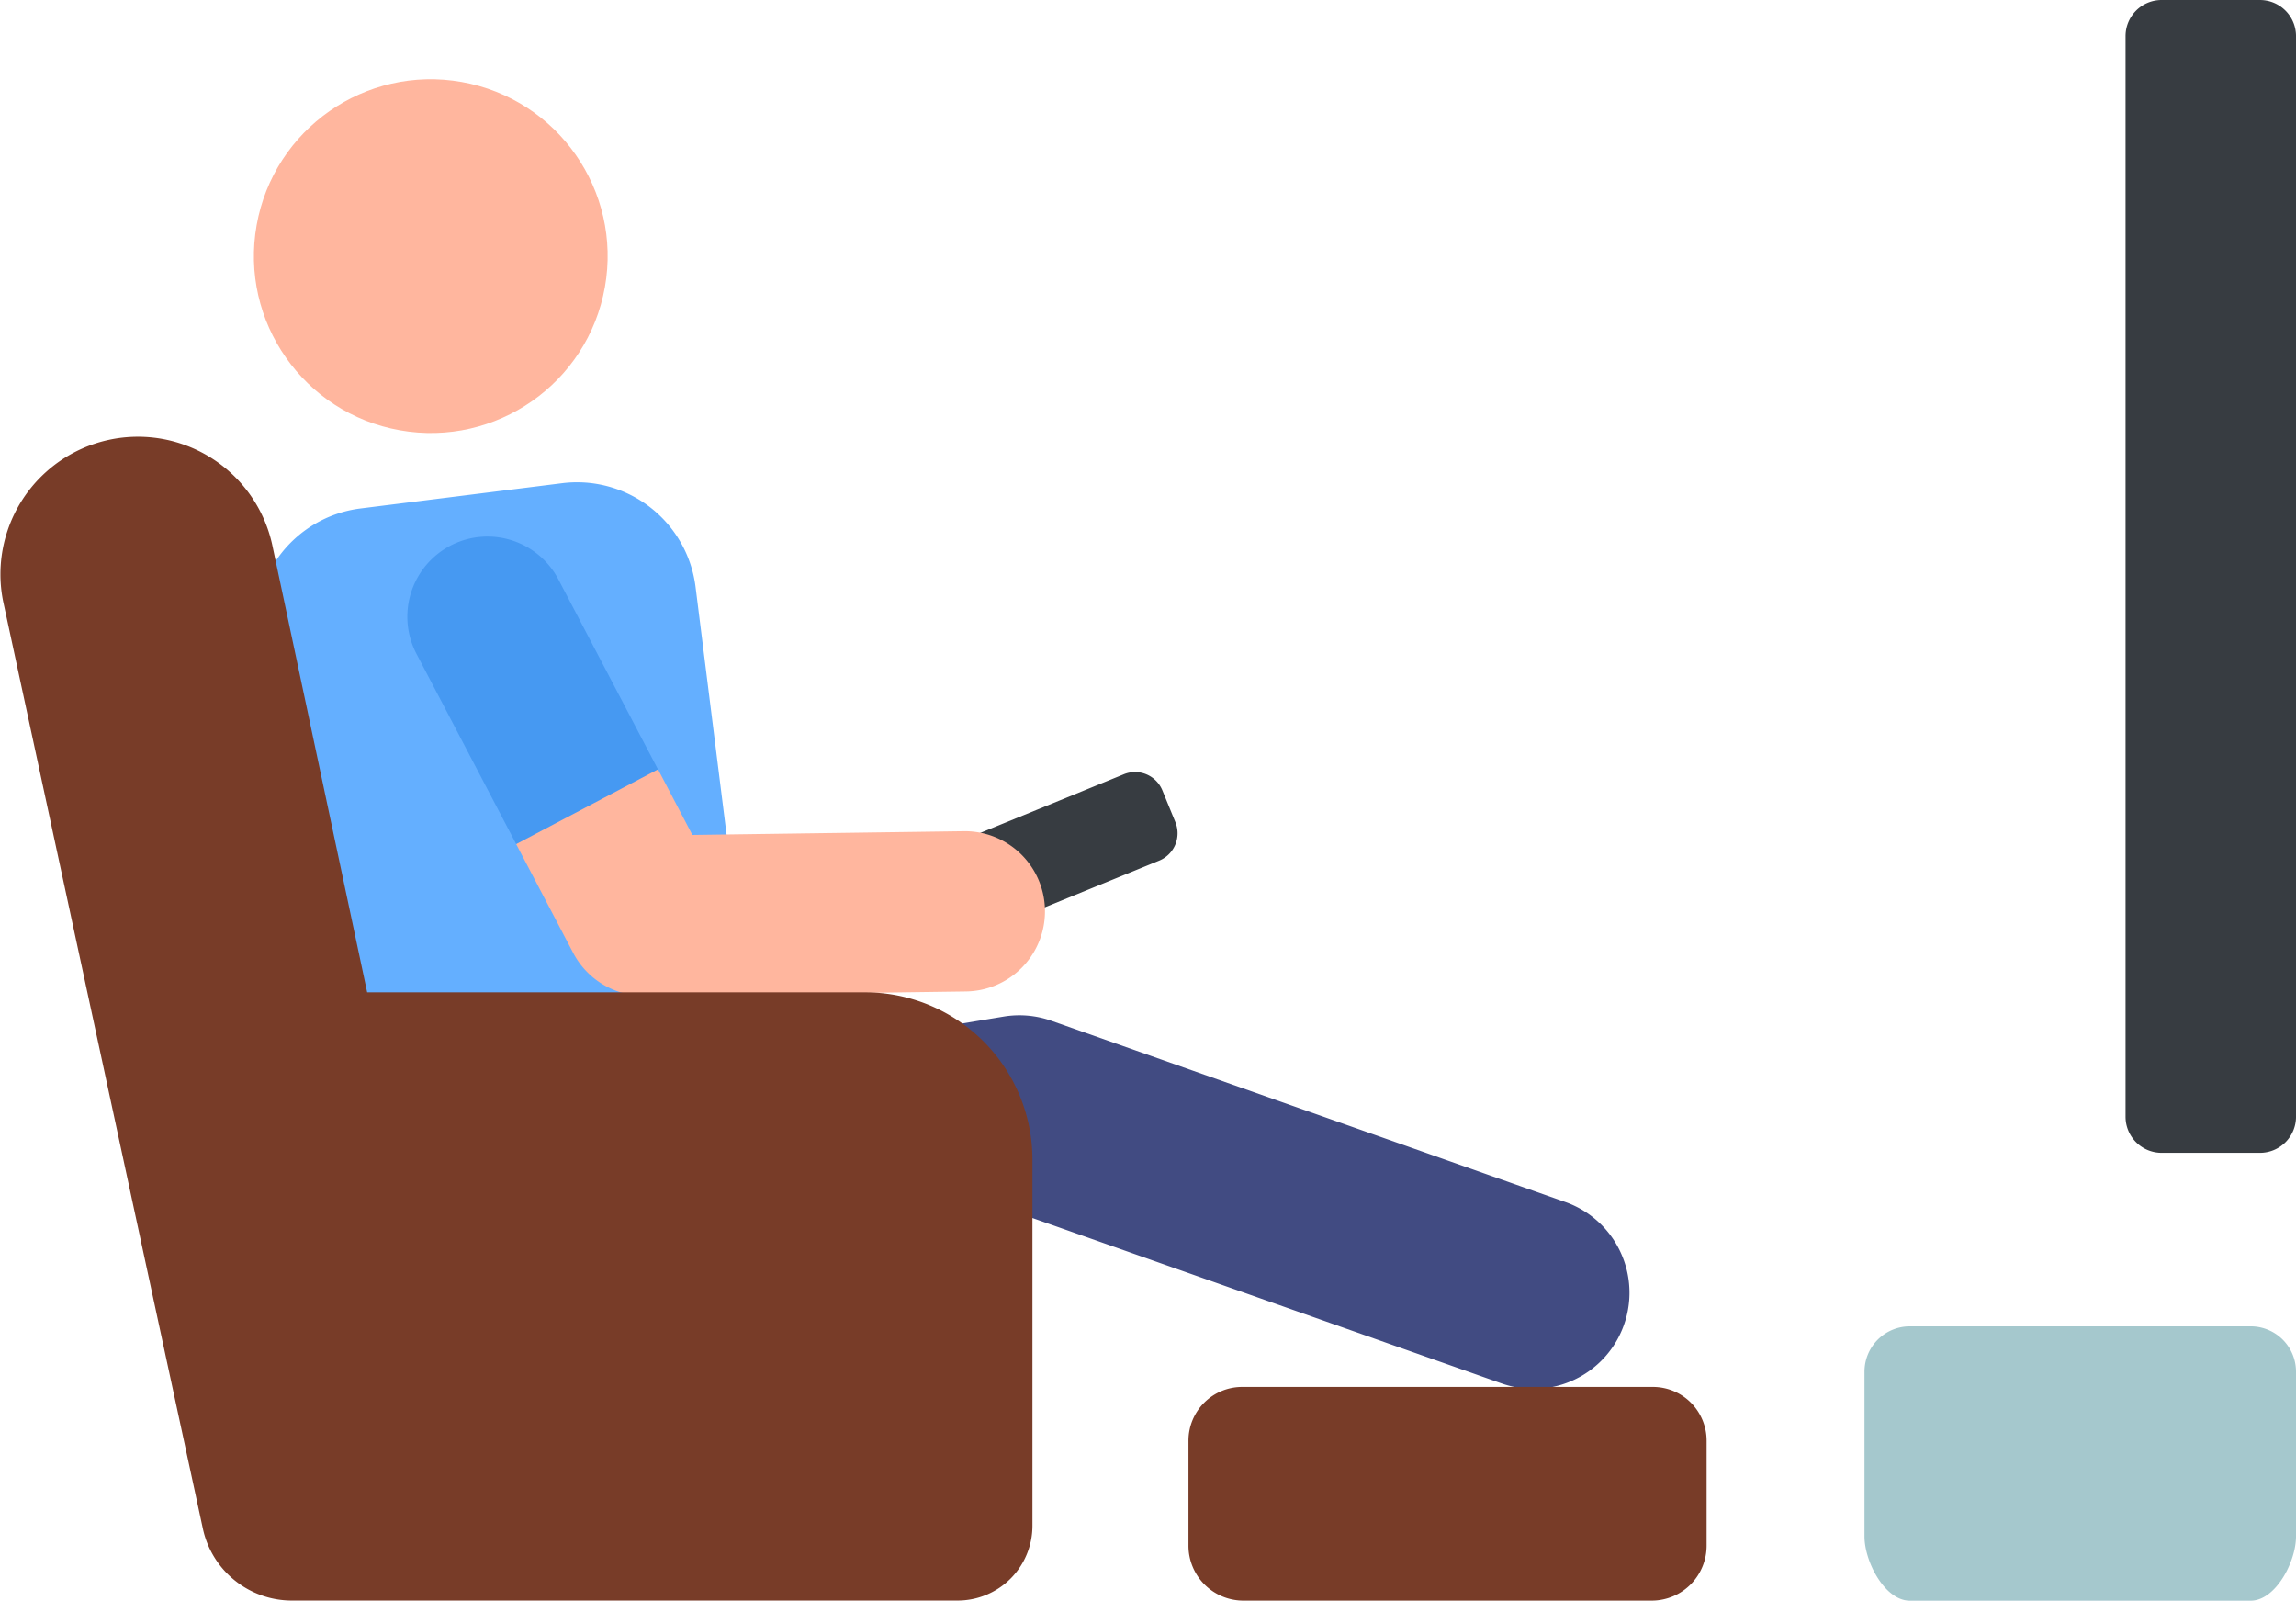 <svg xmlns="http://www.w3.org/2000/svg" width="144.847" height="100.963" viewBox="0 0 144.847 100.963">
  <g id="man" transform="translate(0.001 -76.989)">
    <g id="Group_42" data-name="Group 42" transform="translate(57.688 125.682)">
      <path id="Path_158" data-name="Path 158" d="M203.373,257.338l-.819-2a1.863,1.863,0,0,1,1.02-2.429l12.054-4.923a1.863,1.863,0,0,1,2.429,1.02l.819,2a1.863,1.863,0,0,1-1.02,2.429L205.8,258.358A1.863,1.863,0,0,1,203.373,257.338Z" transform="translate(-202.415 -247.842)" fill="#373c41"/>
    </g>
    <g id="XMLID_291_" transform="translate(26.351 141.029)">
      <path id="Path_159" data-name="Path 159" d="M163.98,325.15a6.035,6.035,0,0,1-3.153-.239L129.872,314l-30.355,5.019a6.066,6.066,0,1,1-1.979-11.969l31.892-5.274a6.065,6.065,0,0,1,3.007.264l32.424,11.433a6.067,6.067,0,0,1-.881,11.68Z" transform="translate(-92.461 -301.692)" fill="#414b82"/>
    </g>
    <path id="Path_160" data-name="Path 160" d="M84.368,190.323a7.537,7.537,0,0,0-8.415-6.541l-12.725,1.594a7.537,7.537,0,0,0-6.445,9l7.527,36.545a6.437,6.437,0,0,0,8.833,4.621l14.577-18.472Z" transform="translate(-40.489 -76.314)" fill="#64afff"/>
    <ellipse id="Ellipse_12" data-name="Ellipse 12" cx="11.157" cy="11.157" rx="11.157" ry="11.157" transform="translate(14.238 102.178) rotate(-79.926)" fill="#ffb69e"/>
    <g id="XMLID_268_" transform="translate(25.683 110.803)">
      <path id="Path_161" data-name="Path 161" d="M142.543,251.171h-.071l-17.089.235-2.169-4.138h-5.649l-3.3,4.713,3.6,6.869a5.055,5.055,0,0,0,4.477,2.708h.07l20.194-.278a5.055,5.055,0,0,0-.068-10.11Z" transform="translate(-107.387 -232.554)" fill="#ffb69e"/>
      <path id="Path_162" data-name="Path 162" d="M97,215.065l8.944-4.713-6.294-12.006a5.055,5.055,0,0,0-8.954,4.694Z" transform="translate(-90.119 -195.636)" fill="#4699f2"/>
    </g>
    <g id="Group_43" data-name="Group 43" transform="translate(-0.001 104.435)">
      <path id="Path_163" data-name="Path 163" d="M54.579,208.438H23.163l-6-28.276a8.674,8.674,0,0,0-16.969,3.6l12.6,58.49a5.743,5.743,0,0,0,5.612,4.552H60.418a4.719,4.719,0,0,0,4.714-4.72V218.992a10.554,10.554,0,0,0-10.554-10.554Z" transform="translate(0.001 -173.29)" fill="#783c28"/>
    </g>
    <g id="Group_44" data-name="Group 44" transform="translate(74.975 164.473)">
      <path id="Path_164" data-name="Path 164" d="M292.371,383.951H266.464a3.391,3.391,0,0,0-3.391,3.391v6.611a3.465,3.465,0,0,0,3.391,3.477h25.907a3.465,3.465,0,0,0,3.391-3.477v-6.611A3.391,3.391,0,0,0,292.371,383.951Z" transform="translate(-263.073 -383.951)" fill="#783c28"/>
    </g>
    <path id="Path_165" data-name="Path 165" d="M478.986,76.989h-6.2a2.276,2.276,0,0,0-2.277,2.277V147.43a2.277,2.277,0,0,0,2.277,2.277h6.2a2.277,2.277,0,0,0,2.277-2.277V79.266A2.277,2.277,0,0,0,478.986,76.989Z" transform="translate(-336.416 0)" fill="#373c41"/>
    <path id="Path_166" data-name="Path 166" d="M437.072,370.543h-21.5a2.861,2.861,0,0,0-2.861,2.861V383.8c0,1.58,1.281,4.048,2.861,4.048h21.5c1.58,0,2.861-2.468,2.861-4.048V373.4A2.86,2.86,0,0,0,437.072,370.543Z" transform="translate(-295.087 -209.891)" fill="#a5c8cd"/>
  </g>
</svg>
